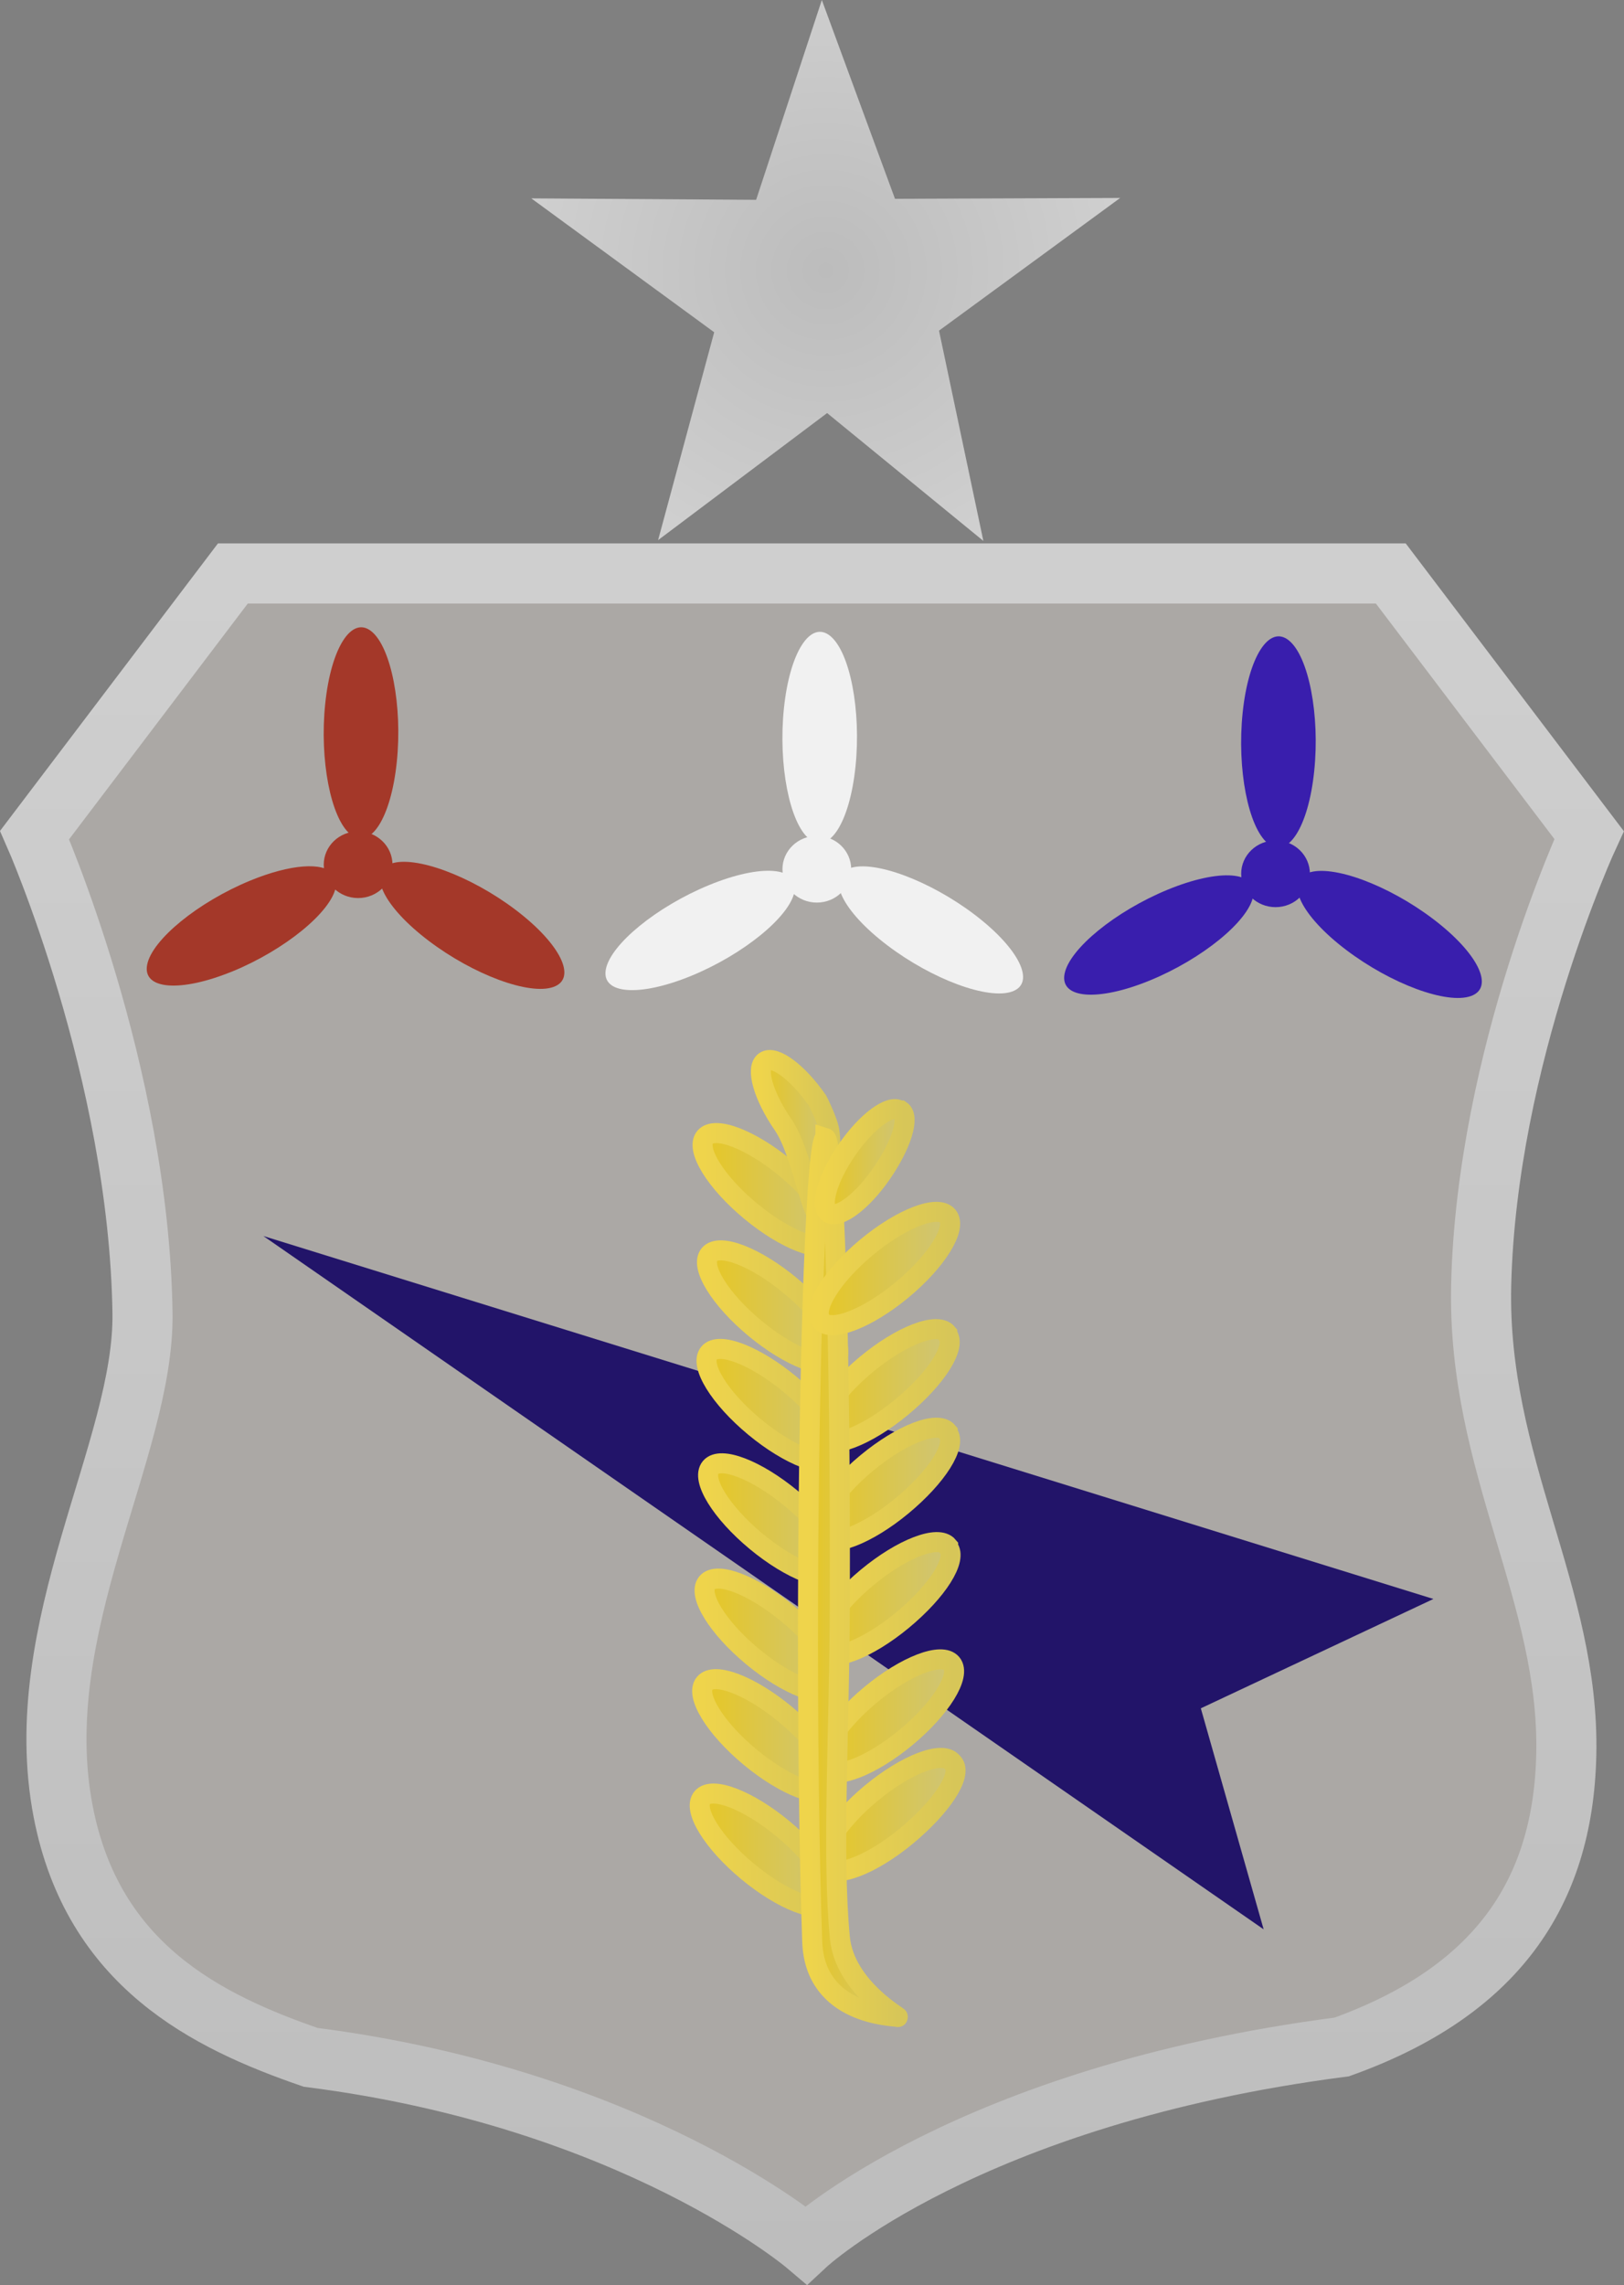 <svg version="1.1" xmlns="http://www.w3.org/2000/svg" xmlns:xlink="http://www.w3.org/1999/xlink" width="40.537" height="57.03" viewBox="0,0,40.537,57.03"><rect x="0" y="0" width="40.537" height="57.03" fill="#808080" stroke="none"/><defs><linearGradient x1="240" y1="166.801" x2="240" y2="211.438" gradientUnits="userSpaceOnUse" id="color-1"><stop offset="0" stop-color="#cfcfcf"/><stop offset="1" stop-color="#bcbcbc"/></linearGradient><radialGradient cx="240.346" cy="159.239" r="7.35" gradientUnits="userSpaceOnUse" id="color-2"><stop offset="0" stop-color="#bcbcbc"/><stop offset="1" stop-color="#cfcfcf"/></radialGradient><linearGradient x1="237.382" y1="185.109" x2="240.661" y2="185.109" gradientUnits="userSpaceOnUse" id="color-3"><stop offset="0" stop-color="#e7c724"/><stop offset="1" stop-color="#cec577"/></linearGradient><linearGradient x1="237.382" y1="185.109" x2="240.661" y2="185.109" gradientUnits="userSpaceOnUse" id="color-4"><stop offset="0" stop-color="#efd44b"/><stop offset="1" stop-color="#d7c658"/></linearGradient><linearGradient x1="237.371" y1="187.568" x2="240.65" y2="187.568" gradientUnits="userSpaceOnUse" id="color-5"><stop offset="0" stop-color="#e7c724"/><stop offset="1" stop-color="#cec577"/></linearGradient><linearGradient x1="237.371" y1="187.568" x2="240.65" y2="187.568" gradientUnits="userSpaceOnUse" id="color-6"><stop offset="0" stop-color="#efd44b"/><stop offset="1" stop-color="#d7c658"/></linearGradient><linearGradient x1="237.41" y1="190.424" x2="240.689" y2="190.424" gradientUnits="userSpaceOnUse" id="color-7"><stop offset="0" stop-color="#e7c724"/><stop offset="1" stop-color="#cec577"/></linearGradient><linearGradient x1="237.41" y1="190.424" x2="240.689" y2="190.424" gradientUnits="userSpaceOnUse" id="color-8"><stop offset="0" stop-color="#efd44b"/><stop offset="1" stop-color="#d7c658"/></linearGradient><linearGradient x1="237.322" y1="193.301" x2="240.601" y2="193.301" gradientUnits="userSpaceOnUse" id="color-9"><stop offset="0" stop-color="#e7c724"/><stop offset="1" stop-color="#cec577"/></linearGradient><linearGradient x1="237.322" y1="193.301" x2="240.601" y2="193.301" gradientUnits="userSpaceOnUse" id="color-10"><stop offset="0" stop-color="#efd44b"/><stop offset="1" stop-color="#d7c658"/></linearGradient><linearGradient x1="237.261" y1="195.81" x2="240.54" y2="195.81" gradientUnits="userSpaceOnUse" id="color-11"><stop offset="0" stop-color="#e7c724"/><stop offset="1" stop-color="#cec577"/></linearGradient><linearGradient x1="237.261" y1="195.81" x2="240.54" y2="195.81" gradientUnits="userSpaceOnUse" id="color-12"><stop offset="0" stop-color="#efd44b"/><stop offset="1" stop-color="#d7c658"/></linearGradient><linearGradient x1="237.201" y1="198.665" x2="240.48" y2="198.665" gradientUnits="userSpaceOnUse" id="color-13"><stop offset="0" stop-color="#e7c724"/><stop offset="1" stop-color="#cec577"/></linearGradient><linearGradient x1="237.201" y1="198.665" x2="240.48" y2="198.665" gradientUnits="userSpaceOnUse" id="color-14"><stop offset="0" stop-color="#efd44b"/><stop offset="1" stop-color="#d7c658"/></linearGradient><linearGradient x1="237.272" y1="182.182" x2="240.551" y2="182.182" gradientUnits="userSpaceOnUse" id="color-15"><stop offset="0" stop-color="#e7c724"/><stop offset="1" stop-color="#cec577"/></linearGradient><linearGradient x1="237.272" y1="182.182" x2="240.551" y2="182.182" gradientUnits="userSpaceOnUse" id="color-16"><stop offset="0" stop-color="#efd44b"/><stop offset="1" stop-color="#d7c658"/></linearGradient><linearGradient x1="238.728" y1="180.913" x2="240.469" y2="180.913" gradientUnits="userSpaceOnUse" id="color-17"><stop offset="0" stop-color="#e7c724"/><stop offset="1" stop-color="#cec577"/></linearGradient><linearGradient x1="238.728" y1="180.913" x2="240.474" y2="180.913" gradientUnits="userSpaceOnUse" id="color-18"><stop offset="0" stop-color="#efd44b"/><stop offset="1" stop-color="#d7c658"/></linearGradient><linearGradient x1="240.162" y1="187.074" x2="243.44" y2="187.074" gradientUnits="userSpaceOnUse" id="color-19"><stop offset="0" stop-color="#e7c724"/><stop offset="1" stop-color="#cec577"/></linearGradient><linearGradient x1="240.162" y1="187.074" x2="243.44" y2="187.074" gradientUnits="userSpaceOnUse" id="color-20"><stop offset="0" stop-color="#efd44b"/><stop offset="1" stop-color="#d7c658"/></linearGradient><linearGradient x1="240.173" y1="189.534" x2="243.451" y2="189.534" gradientUnits="userSpaceOnUse" id="color-21"><stop offset="0" stop-color="#e7c724"/><stop offset="1" stop-color="#cec577"/></linearGradient><linearGradient x1="240.173" y1="189.534" x2="243.451" y2="189.534" gradientUnits="userSpaceOnUse" id="color-22"><stop offset="0" stop-color="#efd44b"/><stop offset="1" stop-color="#d7c658"/></linearGradient><linearGradient x1="240.184" y1="192.389" x2="243.462" y2="192.389" gradientUnits="userSpaceOnUse" id="color-23"><stop offset="0" stop-color="#e7c724"/><stop offset="1" stop-color="#cec577"/></linearGradient><linearGradient x1="240.184" y1="192.389" x2="243.462" y2="192.389" gradientUnits="userSpaceOnUse" id="color-24"><stop offset="0" stop-color="#efd44b"/><stop offset="1" stop-color="#d7c658"/></linearGradient><linearGradient x1="240.271" y1="195.316" x2="243.55" y2="195.316" gradientUnits="userSpaceOnUse" id="color-25"><stop offset="0" stop-color="#e7c724"/><stop offset="1" stop-color="#cec577"/></linearGradient><linearGradient x1="240.271" y1="195.316" x2="243.55" y2="195.316" gradientUnits="userSpaceOnUse" id="color-26"><stop offset="0" stop-color="#efd44b"/><stop offset="1" stop-color="#d7c658"/></linearGradient><linearGradient x1="240.282" y1="197.776" x2="243.561" y2="197.776" gradientUnits="userSpaceOnUse" id="color-27"><stop offset="0" stop-color="#e7c724"/><stop offset="1" stop-color="#cec577"/></linearGradient><linearGradient x1="240.282" y1="197.776" x2="243.587" y2="197.776" gradientUnits="userSpaceOnUse" id="color-28"><stop offset="0" stop-color="#efd44b"/><stop offset="1" stop-color="#d7c658"/></linearGradient><linearGradient x1="239.904" y1="191.86" x2="242.148" y2="191.86" gradientUnits="userSpaceOnUse" id="color-29"><stop offset="0" stop-color="#e7c724"/><stop offset="1" stop-color="#cec577"/></linearGradient><linearGradient x1="239.904" y1="191.86" x2="242.148" y2="191.86" gradientUnits="userSpaceOnUse" id="color-30"><stop offset="0" stop-color="#efd44b"/><stop offset="1" stop-color="#d7c658"/></linearGradient><linearGradient x1="240.173" y1="184.148" x2="243.451" y2="184.148" gradientUnits="userSpaceOnUse" id="color-31"><stop offset="0" stop-color="#e7c724"/><stop offset="1" stop-color="#cec577"/></linearGradient><linearGradient x1="240.173" y1="184.148" x2="243.451" y2="184.148" gradientUnits="userSpaceOnUse" id="color-32"><stop offset="0" stop-color="#efd44b"/><stop offset="1" stop-color="#d7c658"/></linearGradient><linearGradient x1="240.325" y1="181.482" x2="242.292" y2="181.482" gradientUnits="userSpaceOnUse" id="color-33"><stop offset="0" stop-color="#e7c724"/><stop offset="1" stop-color="#cec577"/></linearGradient><linearGradient x1="240.325" y1="181.482" x2="242.315" y2="181.482" gradientUnits="userSpaceOnUse" id="color-34"><stop offset="0" stop-color="#efd44b"/><stop offset="1" stop-color="#d7c658"/></linearGradient></defs><g transform="translate(-219.735,-152.489)"><g data-paper-data="{&quot;isPaintingLayer&quot;:true}" fill-rule="nonzero" stroke-linejoin="miter" stroke-miterlimit="10" stroke-dasharray="" stroke-dashoffset="0" style="mix-blend-mode: normal"><path d="M258.831,196.292c-0.081,3.478 -1.774,5.908 -5.605,7.284c-9.364,1.211 -13.368,4.94 -13.368,4.94c0,0 -4.306,-3.657 -12.367,-4.681c-2.588,-0.893 -5.435,-2.292 -6.178,-6.129c-0.889,-4.595 2.029,-9.044 1.979,-12.446c-0.088,-6.03 -2.693,-11.931 -2.693,-11.931l4.949,-6.528h28.903l4.949,6.528c0,0 -2.56,5.514 -2.693,11.233c-0.104,4.486 2.218,7.716 2.124,11.73z" data-paper-data="{&quot;index&quot;:null}" fill="#aba8a5" stroke="url(#color-1)" stroke-width="1.5" stroke-linecap="butt"/><path d="M240.381,162.798l-4.219,3.171l1.4,-5.188l-4.565,-3.341l5.612,0.036l1.64,-4.987l1.826,4.962l5.622,-0.022l-4.523,3.312l1.107,5.248z" fill="url(#color-2)" stroke="none" stroke-width="2.576" stroke-linecap="butt"/><g stroke="none" stroke-width="0" stroke-linecap="butt"><g fill="#a43829"><path d="M225.543,176.729c-1.301,0.535 -2.257,0.462 -2.135,-0.163c0.121,-0.625 1.274,-1.565 2.574,-2.1c1.012,-0.416 1.816,-0.464 2.065,-0.17c0.071,0.084 0.097,0.195 0.07,0.334c-0.121,0.625 -1.274,1.565 -2.574,2.1z"/><path d="M227.853,170.051c0.145,-1.399 0.663,-2.206 1.156,-1.803c0.493,0.403 0.775,1.863 0.63,3.262c-0.145,1.399 -0.663,2.206 -1.156,1.803c-0.493,-0.403 -0.775,-1.863 -0.63,-3.262z"/><path d="M232.607,175.198c1.121,0.85 1.542,1.711 0.942,1.923c-0.6,0.213 -1.995,-0.304 -3.115,-1.153c-1.121,-0.85 -1.543,-1.711 -0.942,-1.923c0.6,-0.213 1.995,0.304 3.115,1.153z"/><path d="M229.532,174.07c0,0.46 -0.384,0.832 -0.858,0.832c-0.474,0 -0.858,-0.373 -0.858,-0.832c0,-0.46 0.384,-0.832 0.858,-0.832c0.474,0 0.858,0.373 0.858,0.832z"/></g><g fill="#f1f1f1"><path d="M236.993,176.842c-1.301,0.535 -2.257,0.462 -2.135,-0.163c0.121,-0.625 1.274,-1.565 2.574,-2.1c1.301,-0.535 2.257,-0.462 2.135,0.163c-0.121,0.625 -1.274,1.565 -2.574,2.1z"/><path d="M239.303,170.164c0.145,-1.399 0.663,-2.206 1.156,-1.803c0.493,0.403 0.775,1.863 0.63,3.262c-0.145,1.399 -0.663,2.206 -1.156,1.803c-0.493,-0.403 -0.775,-1.863 -0.63,-3.262z"/><path d="M244.057,175.312c1.121,0.85 1.542,1.711 0.942,1.923c-0.6,0.213 -1.995,-0.304 -3.115,-1.153c-1.121,-0.85 -1.543,-1.711 -0.942,-1.923c0.6,-0.213 1.995,0.304 3.115,1.153z"/><path d="M240.982,174.183c0,0.46 -0.384,0.832 -0.858,0.832c-0.474,0 -0.858,-0.373 -0.858,-0.832c0,-0.46 0.384,-0.832 0.858,-0.832c0.474,0 0.858,0.372 0.858,0.832z"/></g><g fill="#391ead"><path d="M248.443,176.956c-1.301,0.535 -2.257,0.462 -2.135,-0.163c0.121,-0.625 1.274,-1.565 2.574,-2.1c1.301,-0.535 2.257,-0.462 2.135,0.163c-0.121,0.625 -1.274,1.565 -2.574,2.1z"/><path d="M250.753,170.277c0.145,-1.399 0.663,-2.206 1.156,-1.803c0.493,0.403 0.775,1.863 0.63,3.262c-0.145,1.399 -0.663,2.206 -1.156,1.803c-0.493,-0.403 -0.775,-1.863 -0.63,-3.262z"/><path d="M255.508,175.425c1.121,0.85 1.542,1.711 0.942,1.923c-0.6,0.213 -1.995,-0.304 -3.115,-1.153c-1.121,-0.85 -1.543,-1.711 -0.942,-1.923c0.6,-0.213 1.995,0.304 3.115,1.153z"/><path d="M252.432,174.297c0,0.46 -0.384,0.832 -0.858,0.832c-0.474,0 -0.858,-0.373 -0.858,-0.832c0,-0.46 0.384,-0.832 0.858,-0.832c0.474,0 0.858,0.372 0.858,0.832z"/></g></g><path d="M251.277,200.64l-24.968,-17.303l29.206,9.058l-5.806,2.729z" fill="#221469" stroke="none" stroke-width="0" stroke-linecap="round"/><g stroke-width="0.5" stroke-linecap="butt"><path d="M239.463,184.576c0.872,0.723 1.381,1.548 1.137,1.842c-0.244,0.294 -1.148,-0.054 -2.02,-0.777c-0.872,-0.723 -1.381,-1.548 -1.137,-1.842c0.244,-0.294 1.148,0.054 2.02,0.777z" fill="url(#color-3)" stroke="url(#color-4)"/><path d="M239.452,187.036c0.872,0.723 1.381,1.548 1.137,1.842c-0.244,0.294 -1.148,-0.054 -2.02,-0.777c-0.872,-0.723 -1.381,-1.548 -1.137,-1.842c0.244,-0.294 1.148,0.054 2.02,0.777z" fill="url(#color-5)" stroke="url(#color-6)"/><path d="M239.491,189.891c0.872,0.723 1.381,1.548 1.137,1.842c-0.244,0.294 -1.148,-0.054 -2.02,-0.777c-0.872,-0.723 -1.381,-1.548 -1.137,-1.842c0.244,-0.294 1.148,0.054 2.02,0.777z" fill="url(#color-7)" stroke="url(#color-8)"/><path d="M239.403,192.768c0.872,0.723 1.381,1.548 1.137,1.842c-0.244,0.294 -1.148,-0.054 -2.02,-0.777c-0.872,-0.723 -1.381,-1.548 -1.137,-1.842c0.244,-0.294 1.148,0.054 2.02,0.777z" fill="url(#color-9)" stroke="url(#color-10)"/><path d="M239.343,195.278c0.872,0.723 1.381,1.548 1.137,1.842c-0.244,0.294 -1.148,-0.054 -2.02,-0.777c-0.872,-0.723 -1.381,-1.548 -1.137,-1.842c0.244,-0.294 1.148,0.054 2.02,0.777z" fill="url(#color-11)" stroke="url(#color-12)"/><path d="M239.282,198.133c0.872,0.723 1.381,1.548 1.137,1.842c-0.244,0.294 -1.148,-0.054 -2.02,-0.777c-0.872,-0.723 -1.381,-1.548 -1.137,-1.842c0.244,-0.294 1.148,0.054 2.02,0.777z" fill="url(#color-13)" stroke="url(#color-14)"/><path d="M239.353,181.649c0.872,0.723 1.381,1.548 1.137,1.842c-0.244,0.294 -1.148,-0.054 -2.02,-0.777c-0.872,-0.723 -1.381,-1.548 -1.137,-1.842c0.244,-0.294 1.148,0.054 2.02,0.777z" fill="url(#color-15)" stroke="url(#color-16)"/><path d="M240.249,182.869c-0.238,0.165 -0.481,-1.608 -0.969,-2.314c-0.488,-0.706 -0.691,-1.411 -0.453,-1.576c0.238,-0.165 0.827,0.274 1.315,0.979c0,0 0.271,0.532 0.3,0.79c0.086,0.779 -0.014,1.996 -0.193,2.12z" fill="url(#color-17)" stroke="url(#color-18)"/><path d="M243.379,185.793c0.244,0.294 -0.265,1.091 -1.137,1.814c-0.872,0.723 -1.776,1.071 -2.02,0.777c-0.244,-0.294 0.265,-1.119 1.137,-1.842c0.872,-0.723 1.776,-1.071 2.02,-0.777z" data-paper-data="{&quot;index&quot;:null}" fill="url(#color-19)" stroke="url(#color-20)"/><path d="M243.39,188.253c0.244,0.294 -0.265,1.091 -1.137,1.814c-0.872,0.723 -1.776,1.071 -2.02,0.777c-0.244,-0.294 0.265,-1.119 1.137,-1.842c0.872,-0.723 1.776,-1.071 2.02,-0.777z" data-paper-data="{&quot;index&quot;:null}" fill="url(#color-21)" stroke="url(#color-22)"/><path d="M243.401,191.108c0.244,0.294 -0.265,1.091 -1.137,1.814c-0.872,0.723 -1.776,1.071 -2.02,0.777c-0.244,-0.294 0.265,-1.119 1.137,-1.842c0.872,-0.723 1.776,-1.071 2.02,-0.777z" data-paper-data="{&quot;index&quot;:null}" fill="url(#color-23)" stroke="url(#color-24)"/><path d="M243.489,194.007c0.244,0.294 -0.265,1.119 -1.137,1.842c-0.872,0.723 -1.776,1.071 -2.02,0.777c-0.244,-0.294 0.265,-1.119 1.137,-1.842c0.872,-0.723 1.776,-1.071 2.02,-0.777z" data-paper-data="{&quot;index&quot;:null}" fill="url(#color-25)" stroke="url(#color-26)"/><path d="M243.528,196.494c0.244,0.294 -0.293,1.091 -1.164,1.814c-0.872,0.723 -1.776,1.071 -2.02,0.777c-0.244,-0.294 0.265,-1.119 1.137,-1.842c0.872,-0.723 1.776,-1.071 2.02,-0.777z" data-paper-data="{&quot;index&quot;:null}" fill="url(#color-27)" stroke="url(#color-28)"/><path d="M240.339,180.89c0.219,0.068 0.38,5.289 0.359,11.661c-0.011,3.251 -0.197,6.23 0.001,8.296c0.12,1.25 1.55,2.014 1.443,1.981c-0.102,-0.032 -2.068,-0.035 -2.133,-1.883c-0.074,-2.138 -0.115,-5.224 -0.104,-8.641c0.021,-6.372 0.215,-11.482 0.434,-11.413z" data-paper-data="{&quot;index&quot;:null}" fill="url(#color-29)" stroke="url(#color-30)"/><path d="M243.39,182.838c0.244,0.294 -0.265,1.119 -1.137,1.842c-0.872,0.723 -1.776,1.071 -2.02,0.777c-0.244,-0.294 0.265,-1.119 1.137,-1.842c0.872,-0.723 1.776,-1.071 2.02,-0.777z" data-paper-data="{&quot;index&quot;:null}" fill="url(#color-31)" stroke="url(#color-32)"/><path d="M242.22,180.204c0.238,0.165 0.008,0.87 -0.481,1.576c-0.488,0.706 -1.077,1.144 -1.315,0.979c-0.238,-0.165 -0.035,-0.87 0.453,-1.576c0.488,-0.706 1.077,-1.144 1.315,-0.979z" data-paper-data="{&quot;index&quot;:null}" fill="url(#color-33)" stroke="url(#color-34)"/></g></g></g></svg>